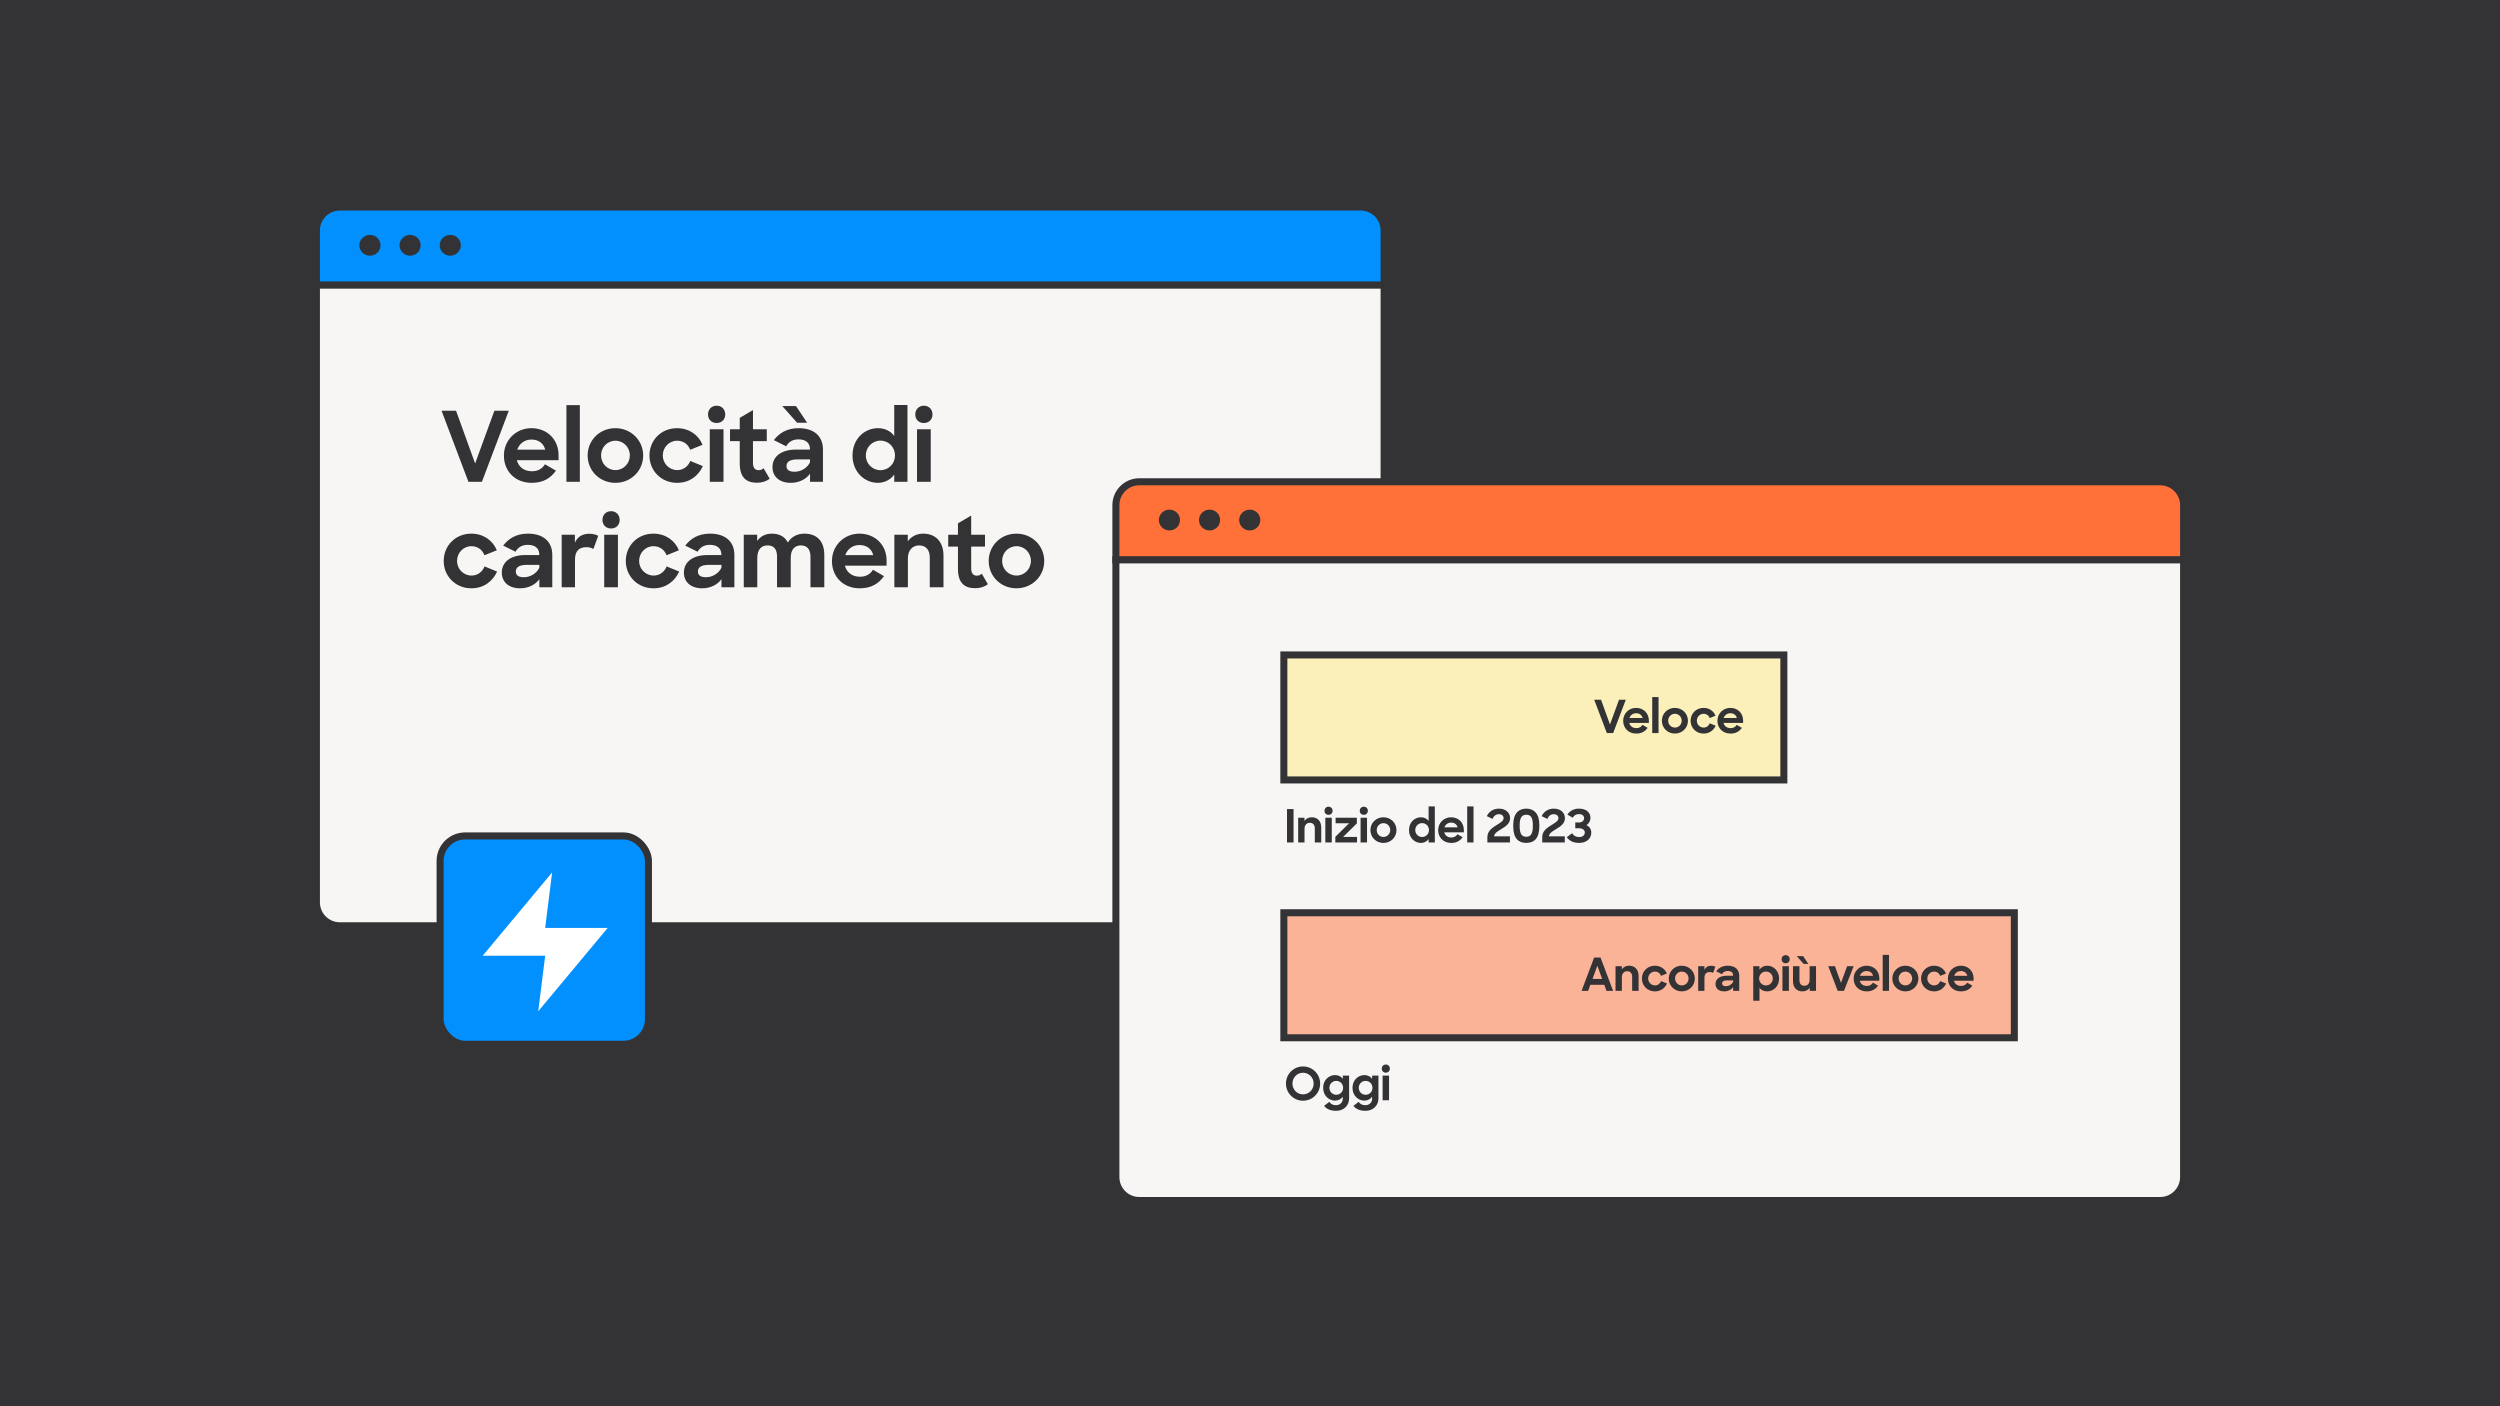 <svg xmlns="http://www.w3.org/2000/svg" width="640" height="360" fill="none" viewBox="0 0 640 360">
  <path fill="#333336" d="M0 0h640v360H0z"/>
  <path fill="#0290FF" stroke="#333336" stroke-width="1.8" d="M81 59c0-3.314 2.686-6 6-6h261.333c3.314 0 6 2.686 6 6v14H81V59Z"/>
  <ellipse cx="94.706" cy="62.797" fill="#333336" rx="2.706" ry="2.667"/>
  <ellipse cx="104.982" cy="62.797" fill="#333336" rx="2.706" ry="2.667"/>
  <ellipse cx="115.269" cy="62.797" fill="#333336" rx="2.706" ry="2.667"/>
  <path fill="#F8F6F4" stroke="#333336" stroke-width="1.8" d="M81 73h273.333v158c0 3.314-2.686 6-6 6H87c-3.314 0-6-2.686-6-6V73Z"/>
  <path fill="#FF7139" stroke="#333336" stroke-width="1.8" d="M285.667 129.333c0-3.314 2.686-6 6-6H553c3.314 0 6 2.686 6 6v14H285.667v-14Z"/>
  <ellipse cx="299.372" cy="133.13" fill="#333336" rx="2.706" ry="2.666"/>
  <ellipse cx="309.648" cy="133.13" fill="#333336" rx="2.706" ry="2.666"/>
  <ellipse cx="319.935" cy="133.13" fill="#333336" rx="2.706" ry="2.666"/>
  <path fill="#F8F6F4" stroke="#333336" stroke-width="1.8" d="M285.667 143.333H559v158c0 3.314-2.686 6-6 6H291.667c-3.314 0-6-2.686-6-6v-158Z"/>
  <rect width="53.333" height="53.333" x="112.667" y="214" fill="#0290FF" stroke="#333336" stroke-width="1.8" rx="6.4"/>
  <path fill="#fff" fill-rule="evenodd" d="m141.342 223.333-17.775 21.331h15.998l-1.778 14.22 17.776-21.331h-15.998l1.777-14.22Z" clip-rule="evenodd"/>
  <path fill="#FBF0BA" stroke="#333336" stroke-width="1.8" d="M328.667 167.666h128v32h-128z"/>
  <path fill="#333336" d="m411.348 187.666-3.23-8.541h1.744l2.293 6.341 2.316-6.341h1.732l-3.229 8.541h-1.626Zm7.531.129c-2.035 0-3.346-1.439-3.346-3.276 0-1.837 1.428-3.3 3.311-3.3 1.896 0 3.265 1.369 3.265 3.241v.609h-5.02c.211.819.878 1.333 1.814 1.333.749 0 1.252-.327 1.568-.842l1.322.772c-.632.889-1.521 1.463-2.914 1.463Zm-.035-5.207c-.819 0-1.45.48-1.708 1.217h3.37c-.211-.784-.819-1.217-1.662-1.217Zm4.126 5.078v-9.22h1.614v9.22h-1.614Zm5.802.129c-1.895 0-3.334-1.474-3.334-3.288 0-1.825 1.439-3.288 3.334-3.288 1.884 0 3.346 1.463 3.346 3.288 0 1.814-1.439 3.288-3.346 3.288Zm.012-1.533c.959 0 1.732-.784 1.732-1.767 0-.982-.773-1.766-1.732-1.766-.971 0-1.732.784-1.732 1.766 0 .983.761 1.767 1.732 1.767Zm7.328 1.533c-1.895 0-3.323-1.451-3.323-3.288 0-1.86 1.44-3.288 3.312-3.288 1.462 0 2.585.808 3.077 2.001l-1.486.597c-.258-.679-.843-1.088-1.568-1.088-.971 0-1.732.795-1.732 1.778 0 .959.773 1.755 1.744 1.755.748 0 1.31-.456 1.567-1.1l1.51.62c-.538 1.17-1.591 2.013-3.101 2.013Zm6.895 0c-2.035 0-3.346-1.439-3.346-3.276 0-1.837 1.428-3.3 3.311-3.3 1.896 0 3.265 1.369 3.265 3.241v.609h-5.02c.211.819.878 1.333 1.814 1.333.749 0 1.252-.327 1.568-.842l1.322.772c-.632.889-1.521 1.463-2.914 1.463Zm-.035-5.207c-.819 0-1.45.48-1.708 1.217h3.37c-.211-.784-.819-1.217-1.662-1.217Z"/>
  <path fill="#333336" d="M329.474 215.666v-8.541h1.673v8.541h-1.673Zm2.857 0v-6.318h1.615v.796c.409-.574 1.064-.925 1.848-.925 1.498 0 2.446.983 2.446 2.633v3.814h-1.65v-3.568c0-.901-.433-1.463-1.287-1.463-.761 0-1.346.562-1.346 1.544v3.487h-1.626Zm6.952 0v-6.318h1.65v6.318h-1.65Zm-.211-8.096c0-.609.433-1.053 1.03-1.053.62 0 1.041.444 1.041 1.053 0 .596-.421 1.029-1.041 1.029-.609 0-1.03-.433-1.03-1.029Zm2.772 8.096v-1.439l3.521-3.475h-3.451v-1.404h5.44v1.439l-3.51 3.463h3.557v1.416h-5.557Zm6.464 0v-6.318h1.649v6.318h-1.649Zm-.211-8.096c0-.609.433-1.053 1.03-1.053.62 0 1.041.444 1.041 1.053 0 .596-.421 1.029-1.041 1.029-.609 0-1.03-.433-1.03-1.029Zm6.059 8.225c-1.895 0-3.334-1.474-3.334-3.288 0-1.825 1.439-3.288 3.334-3.288 1.884 0 3.346 1.463 3.346 3.288 0 1.814-1.439 3.288-3.346 3.288Zm.012-1.533c.959 0 1.731-.784 1.731-1.767 0-.982-.772-1.766-1.731-1.766-.971 0-1.732.784-1.732 1.766 0 .983.761 1.767 1.732 1.767Zm9.577 1.533c-1.556 0-3.042-1.276-3.042-3.288 0-2.012 1.451-3.288 3.066-3.288.83 0 1.521.351 1.953.936v-3.72h1.592v9.231h-1.592v-.866c-.444.62-1.158.995-1.977.995Zm.316-1.521c.995 0 1.755-.796 1.755-1.779 0-.982-.76-1.778-1.755-1.778-.971 0-1.755.784-1.755 1.778 0 .995.784 1.779 1.755 1.779Zm7.454 1.521c-2.035 0-3.346-1.439-3.346-3.276 0-1.837 1.428-3.3 3.311-3.3 1.896 0 3.265 1.369 3.265 3.241v.609h-5.02c.211.819.878 1.333 1.814 1.333.749 0 1.252-.327 1.568-.842l1.322.772c-.632.889-1.521 1.463-2.914 1.463Zm-.035-5.207c-.819 0-1.451.48-1.708 1.217h3.37c-.211-.784-.819-1.217-1.662-1.217Zm4.125 5.078v-9.22h1.615v9.22h-1.615Zm5.162 0v-1.381c0-1.544 1.264-2.398 2.398-3.088.948-.585 1.755-1.053 1.755-1.744 0-.596-.432-1.018-1.216-1.018s-1.346.515-1.627 1.206l-1.462-.714c.573-1.158 1.661-1.919 3.112-1.919 1.802 0 2.855 1.076 2.855 2.457 0 1.381-1.158 2.118-2.247 2.773-.936.573-1.801 1.076-1.848 1.86h4.06v1.568h-5.78Zm9.955-1.462c1.042 0 1.685-.597 1.685-2.68v-.351c0-2.071-.678-2.597-1.673-2.597-1.018 0-1.696.585-1.696 2.597v.351c0 2.106.643 2.68 1.684 2.68Zm0 1.579c-1.977 0-3.334-1.135-3.334-4.235v-.398c0-2.96 1.462-4.142 3.334-4.142 1.908 0 3.347 1.217 3.347 4.142v.398c0 3.135-1.393 4.235-3.347 4.235Zm4.086-.117v-1.381c0-1.544 1.263-2.398 2.398-3.088.948-.585 1.755-1.053 1.755-1.744 0-.596-.433-1.018-1.217-1.018s-1.345.515-1.626 1.206l-1.462-.714c.573-1.158 1.661-1.919 3.112-1.919 1.801 0 2.854 1.076 2.854 2.457 0 1.381-1.158 2.118-2.246 2.773-.936.573-1.802 1.076-1.848 1.86h4.059v1.568h-5.779Zm9.46.117c-1.509 0-2.445-.48-3.183-1.462l1.381-1.018c.421.69 1.018.982 1.802.982.842 0 1.439-.444 1.439-1.158 0-.678-.597-1.088-1.486-1.088h-.948v-1.486h.878c.901 0 1.369-.48 1.369-1.111 0-.562-.421-1.03-1.299-1.03-.772 0-1.275.339-1.603.936l-1.369-.819c.62-.948 1.65-1.521 2.96-1.521 1.837 0 2.949.959 2.949 2.387 0 .784-.386 1.416-1.006 1.825.748.386 1.216 1.03 1.216 1.942 0 1.486-1.17 2.621-3.1 2.621Z"/>
  <path fill="#FBB397" stroke="#333336" stroke-width="1.8" d="M328.667 233.666h187v32h-187z"/>
  <path fill="#333336" d="m404.874 253.666 3.229-8.541h1.626l3.23 8.541h-1.697l-.562-1.556h-3.568l-.562 1.556h-1.696Zm4.048-6.447-1.24 3.393h2.469l-1.229-3.393Zm4.651 6.447v-6.318h1.615v.796c.409-.574 1.064-.925 1.848-.925 1.498 0 2.446.983 2.446 2.633v3.814h-1.65v-3.568c0-.901-.433-1.463-1.287-1.463-.761 0-1.346.562-1.346 1.544v3.487h-1.626Zm10.076.129c-1.896 0-3.323-1.451-3.323-3.288 0-1.86 1.439-3.288 3.311-3.288 1.463 0 2.586.808 3.077 2.001l-1.486.597c-.257-.679-.842-1.088-1.568-1.088-.971 0-1.731.795-1.731 1.778 0 .959.772 1.755 1.743 1.755.749 0 1.311-.456 1.568-1.1l1.509.62c-.538 1.17-1.591 2.013-3.1 2.013Zm6.883 0c-1.895 0-3.334-1.474-3.334-3.288 0-1.825 1.439-3.288 3.334-3.288 1.884 0 3.346 1.463 3.346 3.288 0 1.814-1.439 3.288-3.346 3.288Zm.012-1.533c.959 0 1.732-.784 1.732-1.767 0-.982-.773-1.766-1.732-1.766-.971 0-1.732.784-1.732 1.766 0 .983.761 1.767 1.732 1.767Zm4.193 1.404v-6.318h1.591v.971c.304-.749.936-1.088 1.743-1.088.422 0 .796.105 1.065.246l-.585 1.591c-.175-.129-.48-.222-.842-.222-.831 0-1.369.421-1.369 1.486v3.334h-1.603Zm6.632.129c-1.38 0-2.199-.772-2.199-1.884 0-1.31 1.088-2.118 2.843-2.118h1.661v-.082c0-.678-.456-1.146-1.369-1.146-.713 0-1.193.304-1.485.831l-1.486-.738c.643-.842 1.567-1.439 2.983-1.439 1.86 0 2.925.971 2.925 2.563v3.884h-1.556v-.971c-.456.655-1.322 1.1-2.317 1.1Zm.468-1.334c.773 0 1.533-.468 1.849-1.147v-.339H442.2c-.959 0-1.345.304-1.345.796 0 .456.316.69.982.69Zm10.583 1.334c-.854 0-1.568-.316-1.989-.901v3.299h-1.603v-8.845h1.591v.878c.422-.621 1.135-1.007 1.989-1.007 1.592 0 3.042 1.276 3.042 3.288 0 2.012-1.474 3.288-3.03 3.288Zm-.328-1.521c.972 0 1.744-.784 1.744-1.779 0-.994-.772-1.778-1.744-1.778-.994 0-1.754.796-1.754 1.778 0 .983.76 1.779 1.754 1.779Zm4.214 1.392v-6.318h1.649v6.318h-1.649Zm-.211-8.096c0-.609.433-1.053 1.03-1.053.62 0 1.041.444 1.041 1.053 0 .596-.421 1.029-1.041 1.029-.609 0-1.03-.433-1.03-1.029Zm5.369 8.225c-1.556 0-2.457-.995-2.457-2.656v-3.791h1.649v3.569c0 .889.422 1.439 1.287 1.439.761 0 1.322-.55 1.322-1.533v-3.475l1.638-.012v6.318l-1.614.012v-.796c-.41.574-1.053.925-1.825.925Zm.269-7.032-1.779-2.001h1.65l1.334 2.001h-1.205Zm8.721 6.903-2.422-6.318h1.708l1.556 4.259 1.568-4.259h1.673l-2.48 6.318h-1.603Zm7.425.129c-2.035 0-3.346-1.439-3.346-3.276 0-1.837 1.428-3.3 3.311-3.3 1.896 0 3.265 1.369 3.265 3.241v.609h-5.02c.211.819.878 1.333 1.814 1.333.749 0 1.252-.327 1.568-.842l1.322.772c-.632.889-1.521 1.463-2.914 1.463Zm-.035-5.207c-.819 0-1.45.48-1.708 1.217h3.37c-.211-.784-.819-1.217-1.662-1.217Zm4.126 5.078v-9.22h1.614v9.22h-1.614Zm5.802.129c-1.895 0-3.334-1.474-3.334-3.288 0-1.825 1.439-3.288 3.334-3.288 1.884 0 3.346 1.463 3.346 3.288 0 1.814-1.439 3.288-3.346 3.288Zm.012-1.533c.959 0 1.732-.784 1.732-1.767 0-.982-.773-1.766-1.732-1.766-.971 0-1.732.784-1.732 1.766 0 .983.761 1.767 1.732 1.767Zm7.328 1.533c-1.895 0-3.323-1.451-3.323-3.288 0-1.86 1.44-3.288 3.312-3.288 1.462 0 2.585.808 3.077 2.001l-1.486.597c-.258-.679-.843-1.088-1.568-1.088-.971 0-1.732.795-1.732 1.778 0 .959.773 1.755 1.744 1.755.748 0 1.31-.456 1.567-1.1l1.51.62c-.538 1.17-1.591 2.013-3.101 2.013Zm6.895 0c-2.035 0-3.346-1.439-3.346-3.276 0-1.837 1.428-3.3 3.311-3.3 1.896 0 3.265 1.369 3.265 3.241v.609h-5.02c.211.819.878 1.333 1.814 1.333.749 0 1.252-.327 1.568-.842l1.322.772c-.632.889-1.521 1.463-2.914 1.463Zm-.035-5.207c-.819 0-1.45.48-1.708 1.217h3.37c-.211-.784-.819-1.217-1.662-1.217Z"/>
  <path fill="#333336" d="M333.569 281.783c-2.422 0-4.364-1.966-4.364-4.387 0-2.422 1.942-4.388 4.364-4.388 2.433 0 4.387 1.966 4.387 4.388 0 2.421-1.942 4.387-4.387 4.387Zm0-1.626c1.556 0 2.726-1.252 2.726-2.761 0-1.521-1.182-2.773-2.726-2.773-1.533 0-2.703 1.252-2.703 2.773 0 1.509 1.17 2.761 2.703 2.761Zm8.198 1.603c-1.556 0-3.042-1.264-3.042-3.265 0-2 1.451-3.276 3.065-3.276.843 0 1.545.375 1.966.96v-.831h1.614v5.85c0 1.837-1.369 3.171-3.311 3.171-1.439 0-2.387-.421-3.1-1.252l1.334-1.041c.421.549.889.854 1.719.854 1.018 0 1.744-.691 1.744-1.685v-.48c-.445.62-1.17.995-1.989.995Zm.316-1.498c.994 0 1.755-.784 1.755-1.778 0-.995-.761-1.779-1.755-1.779-.971 0-1.755.772-1.755 1.779 0 .994.784 1.778 1.755 1.778Zm7.195 1.498c-1.556 0-3.042-1.264-3.042-3.265 0-2 1.451-3.276 3.066-3.276.842 0 1.544.375 1.965.96v-.831h1.615v5.85c0 1.837-1.369 3.171-3.311 3.171-1.439 0-2.387-.421-3.101-1.252l1.334-1.041c.421.549.889.854 1.72.854 1.018 0 1.743-.691 1.743-1.685v-.48c-.444.62-1.17.995-1.989.995Zm.316-1.498c.995 0 1.755-.784 1.755-1.778 0-.995-.76-1.779-1.755-1.779-.971 0-1.755.772-1.755 1.779 0 .994.784 1.778 1.755 1.778Zm4.353 1.404v-6.318h1.65v6.318h-1.65Zm-.211-8.096c0-.609.433-1.053 1.03-1.053.62 0 1.041.444 1.041 1.053 0 .596-.421 1.029-1.041 1.029-.608 0-1.03-.433-1.03-1.029Z"/>
  <path fill="#333336" d="m119.913 123.333-6.873-18.177h3.711l4.88 13.496 4.93-13.496h3.685l-6.872 18.177h-3.461Zm16.207.274c-4.332 0-7.121-3.063-7.121-6.972 0-3.909 3.038-7.022 7.047-7.022 4.034 0 6.947 2.913 6.947 6.897v1.295h-10.682c.448 1.743 1.867 2.839 3.859 2.839 1.594 0 2.665-.697 3.337-1.793l2.814 1.643c-1.345 1.893-3.237 3.113-6.201 3.113Zm-.074-11.081c-1.743 0-3.088 1.021-3.636 2.59h7.172c-.449-1.668-1.743-2.59-3.536-2.59Zm8.957 10.807v-19.621h3.437v19.621h-3.437Zm12.528.274c-4.034 0-7.097-3.137-7.097-6.997 0-3.884 3.063-6.997 7.097-6.997 4.009 0 7.121 3.113 7.121 6.997 0 3.86-3.062 6.997-7.121 6.997Zm.025-3.262c2.042 0 3.685-1.668 3.685-3.76 0-2.091-1.643-3.76-3.685-3.76-2.067 0-3.685 1.669-3.685 3.76 0 2.092 1.618 3.76 3.685 3.76Zm15.774 3.262c-4.034 0-7.071-3.088-7.071-6.997 0-3.959 3.062-6.997 7.046-6.997 3.113 0 5.503 1.718 6.549 4.258l-3.162 1.27c-.548-1.444-1.793-2.316-3.337-2.316-2.067 0-3.685 1.693-3.685 3.785 0 2.042 1.643 3.735 3.71 3.735 1.594 0 2.789-.971 3.337-2.341l3.212 1.32c-1.146 2.49-3.387 4.283-6.599 4.283Zm8.374-.274v-13.446h3.511v13.446h-3.511Zm-.449-17.231c0-1.295.922-2.241 2.192-2.241 1.319 0 2.216.946 2.216 2.241 0 1.27-.897 2.191-2.216 2.191-1.295 0-2.192-.921-2.192-2.191Zm5.629 6.823v-3.038h2.49v-2.913l3.386-1.992v4.905h3.536v3.038h-3.536v5.528c0 1.419.598 1.917 1.469 1.917.474 0 .847-.149 1.245-.498l1.569 2.689c-.871.648-1.967 1.021-3.212 1.021-2.814 0-4.457-1.345-4.457-5.005v-5.652h-2.49Zm15.551 10.682c-2.938 0-4.681-1.643-4.681-4.009 0-2.789 2.316-4.507 6.051-4.507h3.535v-.174c0-1.444-.971-2.44-2.913-2.44-1.519 0-2.54.647-3.162 1.768l-3.162-1.569c1.369-1.793 3.336-3.063 6.349-3.063 3.959 0 6.225 2.067 6.225 5.453v8.267h-3.312v-2.067c-.971 1.395-2.813 2.341-4.93 2.341Zm.996-2.839c1.644 0 3.262-.996 3.934-2.44v-.722h-3.162c-2.042 0-2.863.647-2.863 1.693 0 .971.672 1.469 2.091 1.469Zm.623-12.549-3.785-4.258h3.511l2.838 4.258h-2.564Zm20.662 15.388c-3.311 0-6.474-2.714-6.474-6.997 0-4.283 3.088-6.997 6.524-6.997 1.768 0 3.237.747 4.158 1.992v-7.918h3.387v19.646h-3.387v-1.843c-.946 1.32-2.465 2.117-4.208 2.117Zm.673-3.237c2.116 0 3.735-1.693 3.735-3.785 0-2.091-1.619-3.785-3.735-3.785-2.067 0-3.735 1.669-3.735 3.785 0 2.117 1.668 3.785 3.735 3.785Zm9.368 2.963v-13.446h3.511v13.446h-3.511Zm-.448-17.231c0-1.295.921-2.241 2.191-2.241 1.32 0 2.216.946 2.216 2.241 0 1.27-.896 2.191-2.216 2.191-1.295 0-2.191-.921-2.191-2.191ZM120.66 150.607c-4.034 0-7.072-3.088-7.072-6.997 0-3.959 3.063-6.997 7.047-6.997 3.112 0 5.503 1.718 6.549 4.258l-3.163 1.27c-.547-1.444-1.792-2.316-3.336-2.316-2.067 0-3.685 1.693-3.685 3.785 0 2.042 1.643 3.735 3.71 3.735 1.593 0 2.788-.971 3.336-2.341l3.212 1.32c-1.145 2.49-3.386 4.283-6.598 4.283Zm12.484 0c-2.938 0-4.681-1.643-4.681-4.009 0-2.789 2.316-4.507 6.051-4.507h3.535v-.174c0-1.444-.971-2.44-2.913-2.44-1.519 0-2.54.647-3.162 1.768l-3.162-1.569c1.369-1.793 3.336-3.063 6.349-3.063 3.959 0 6.225 2.067 6.225 5.453v8.267h-3.312v-2.067c-.971 1.395-2.813 2.341-4.93 2.341Zm.996-2.839c1.644 0 3.262-.996 3.934-2.44v-.722h-3.162c-2.042 0-2.863.647-2.863 1.693 0 .971.672 1.469 2.091 1.469Zm9.648 2.565v-13.446h3.386v2.067c.647-1.594 1.992-2.316 3.71-2.316.896 0 1.693.224 2.266.523l-1.245 3.386c-.374-.274-1.021-.473-1.793-.473-1.768 0-2.913.897-2.913 3.163v7.096h-3.411Zm10.887 0v-13.446h3.511v13.446h-3.511Zm-.448-17.231c0-1.295.922-2.241 2.191-2.241 1.32 0 2.217.946 2.217 2.241 0 1.27-.897 2.191-2.217 2.191-1.294 0-2.191-.921-2.191-2.191Zm13.048 17.505c-4.033 0-7.071-3.088-7.071-6.997 0-3.959 3.063-6.997 7.047-6.997 3.112 0 5.502 1.718 6.548 4.258l-3.162 1.27c-.548-1.444-1.793-2.316-3.337-2.316-2.066 0-3.685 1.693-3.685 3.785 0 2.042 1.644 3.735 3.71 3.735 1.594 0 2.789-.971 3.337-2.341l3.212 1.32c-1.145 2.49-3.386 4.283-6.599 4.283Zm12.485 0c-2.939 0-4.682-1.643-4.682-4.009 0-2.789 2.316-4.507 6.051-4.507h3.536v-.174c0-1.444-.971-2.44-2.913-2.44-1.519 0-2.54.647-3.163 1.768l-3.162-1.569c1.37-1.793 3.337-3.063 6.35-3.063 3.959 0 6.225 2.067 6.225 5.453v8.267h-3.312v-2.067c-.971 1.395-2.814 2.341-4.93 2.341Zm.996-2.839c1.643 0 3.262-.996 3.934-2.44v-.722h-3.162c-2.042 0-2.864.647-2.864 1.693 0 .971.672 1.469 2.092 1.469Zm9.647 2.565v-13.446h3.436v1.594c.822-1.171 2.117-1.868 3.735-1.868 2.017 0 3.387.822 4.109 2.266.846-1.394 2.365-2.266 4.208-2.266 3.411 0 5.129 2.092 5.129 5.453v8.267h-3.536v-7.769c0-1.817-.747-2.938-2.49-2.938-1.543 0-2.564 1.046-2.564 3.162v7.545h-3.511v-7.868c0-1.793-.747-2.839-2.415-2.839-1.619 0-2.64 1.071-2.64 3.237v7.47h-3.461Zm29.696.274c-4.333 0-7.122-3.063-7.122-6.972 0-3.909 3.038-7.022 7.047-7.022 4.034 0 6.947 2.913 6.947 6.897v1.295h-10.682c.448 1.743 1.867 2.839 3.859 2.839 1.594 0 2.665-.697 3.337-1.793l2.814 1.643c-1.345 1.893-3.237 3.113-6.2 3.113Zm-.075-11.081c-1.743 0-3.088 1.021-3.635 2.59h7.171c-.448-1.668-1.743-2.59-3.536-2.59Zm8.933 10.807v-13.446h3.436v1.693c.872-1.22 2.266-1.967 3.935-1.967 3.187 0 5.204 2.092 5.204 5.603v8.117h-3.511v-7.594c0-1.918-.922-3.113-2.739-3.113-1.619 0-2.864 1.195-2.864 3.287v7.42h-3.461Zm13.789-10.408v-3.038h2.49v-2.913l3.386-1.992v4.905h3.536v3.038h-3.536v5.528c0 1.419.598 1.917 1.469 1.917.473 0 .847-.149 1.245-.498l1.569 2.689c-.872.648-1.967 1.021-3.212 1.021-2.814 0-4.457-1.345-4.457-5.005v-5.652h-2.49Zm17.457 10.682c-4.034 0-7.097-3.137-7.097-6.997 0-3.884 3.063-6.997 7.097-6.997 4.008 0 7.121 3.113 7.121 6.997 0 3.86-3.063 6.997-7.121 6.997Zm.024-3.262c2.042 0 3.686-1.668 3.686-3.76 0-2.091-1.644-3.76-3.686-3.76-2.066 0-3.685 1.669-3.685 3.76 0 2.092 1.619 3.76 3.685 3.76Z"/>
</svg>
